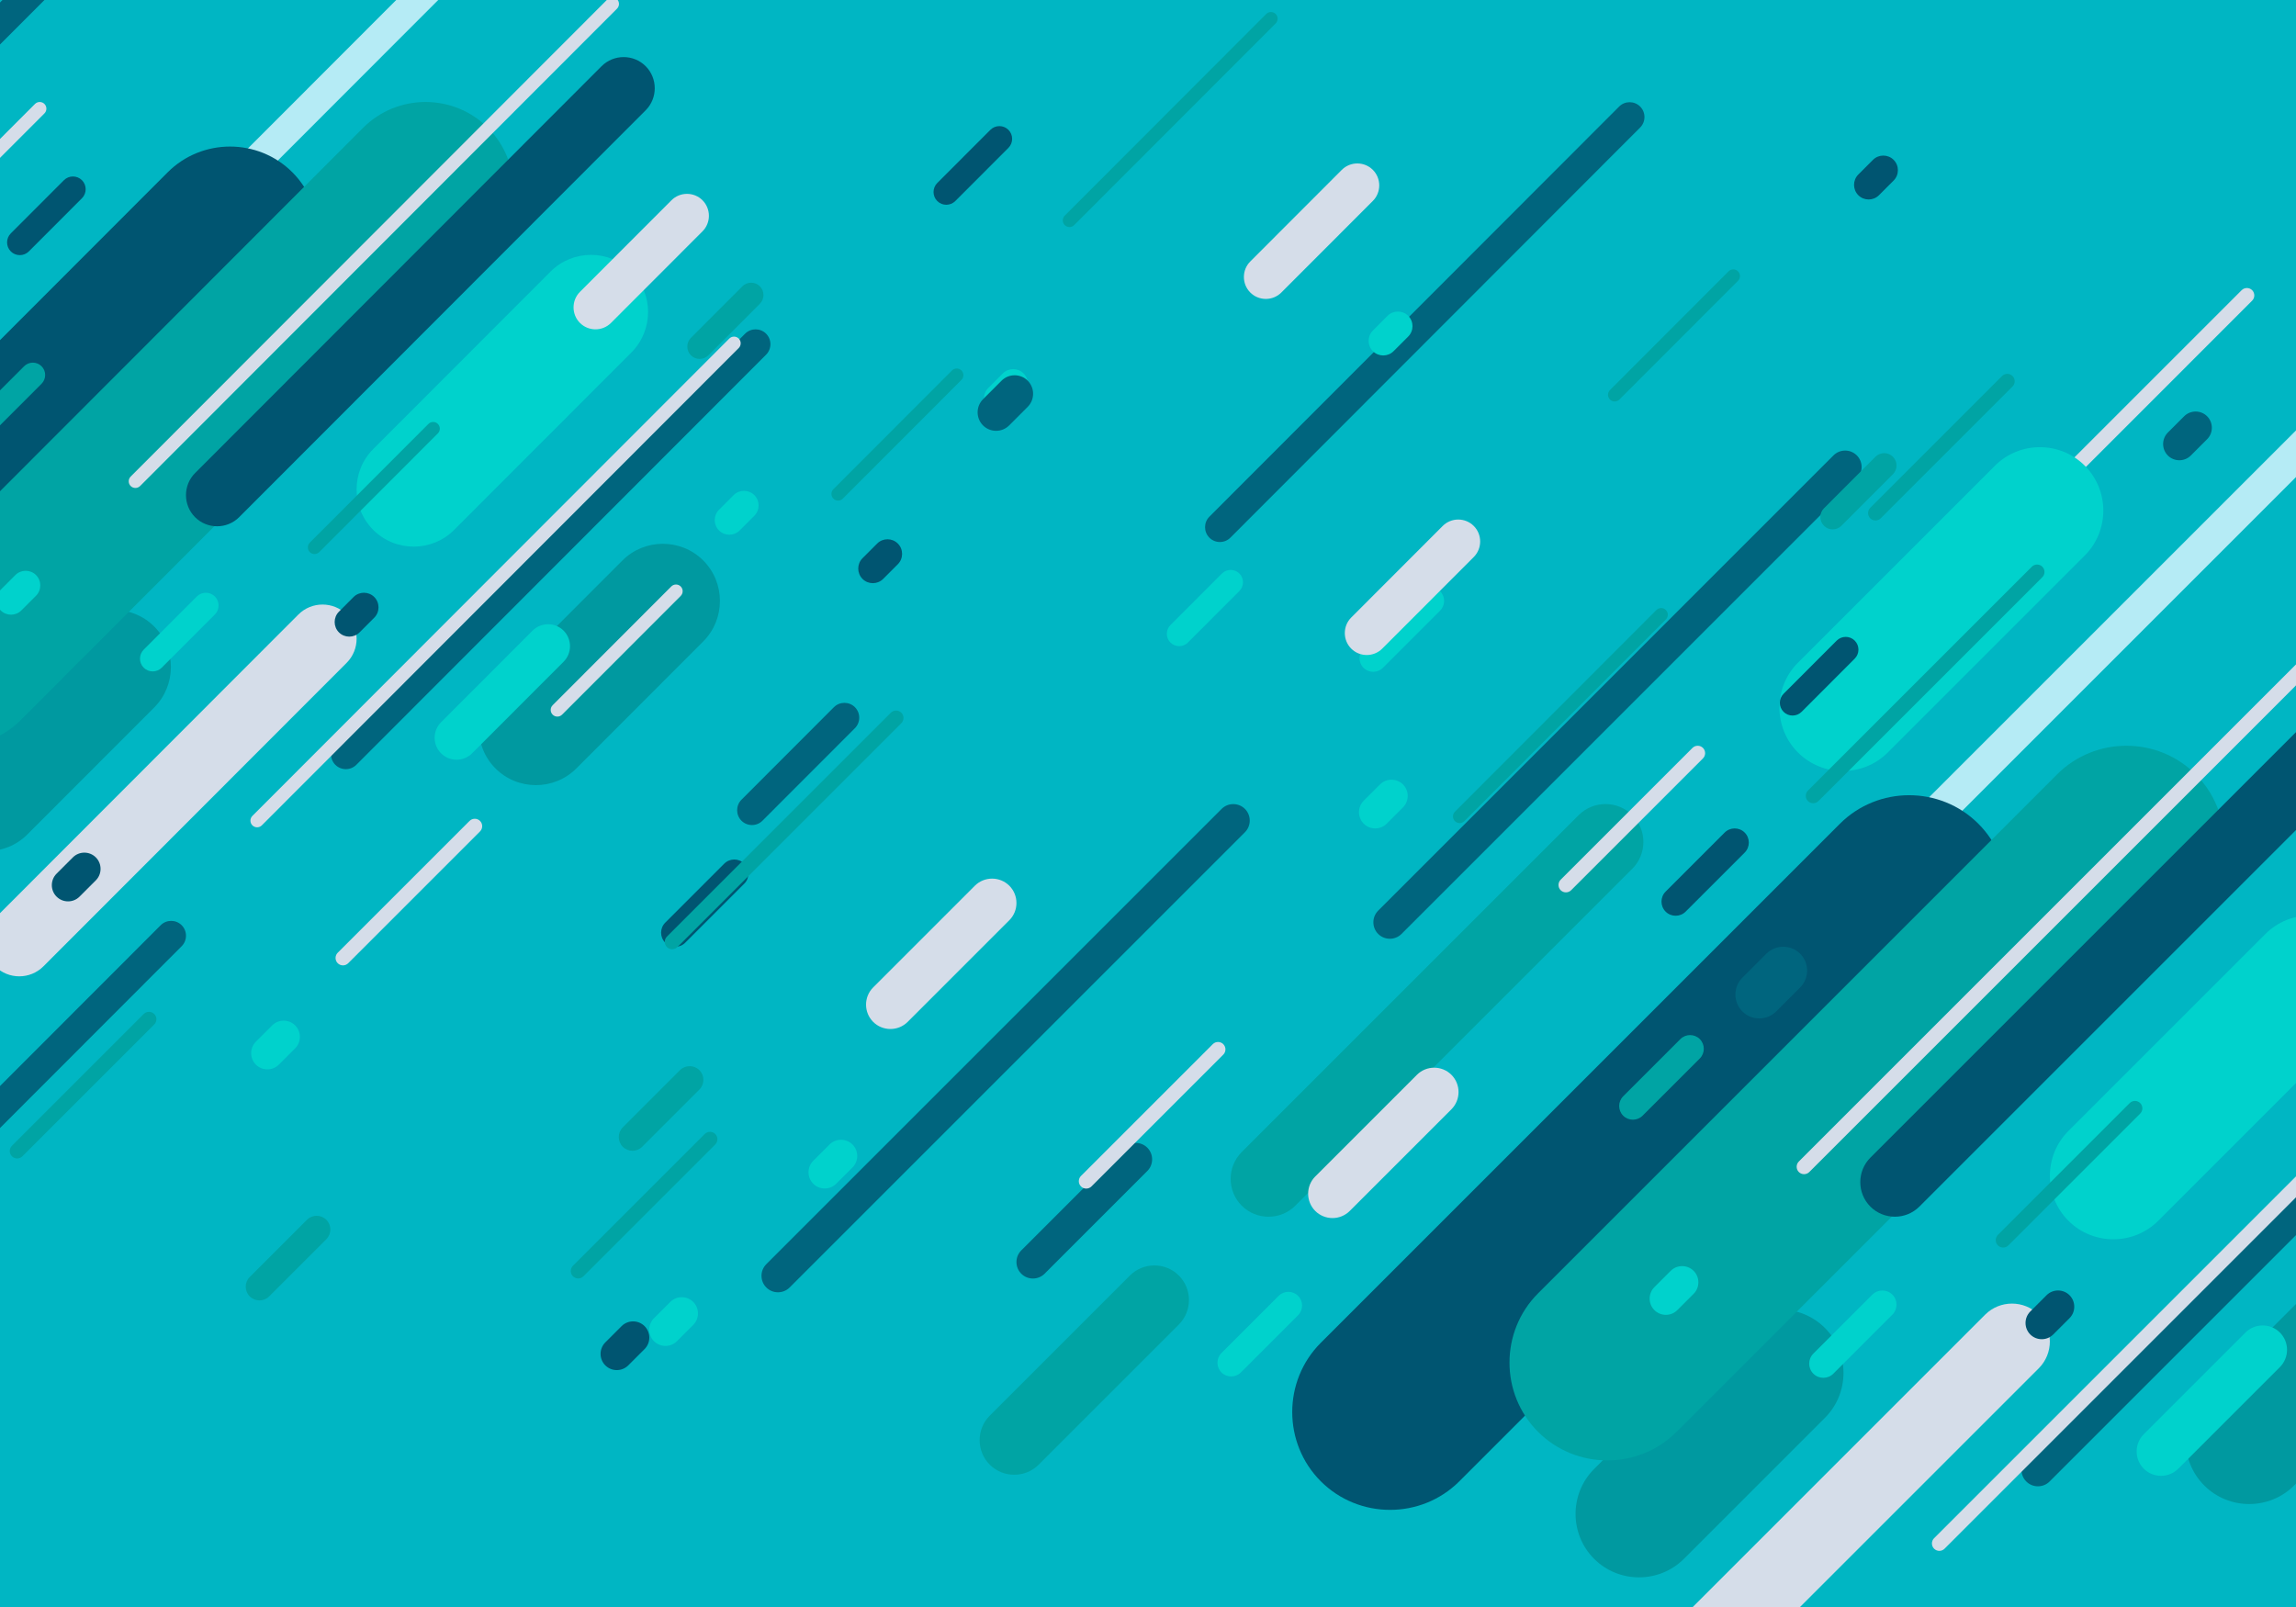 <?xml version="1.0" encoding="UTF-8" standalone="no"?>
<!DOCTYPE svg PUBLIC "-//W3C//DTD SVG 1.1//EN" "http://www.w3.org/Graphics/SVG/1.1/DTD/svg11.dtd">
<svg width="100%" height="100%" viewBox="0 0 2000 1400" version="1.1" xmlns="http://www.w3.org/2000/svg" xmlns:xlink="http://www.w3.org/1999/xlink" xml:space="preserve" xmlns:serif="http://www.serif.com/" style="fill-rule:evenodd;clip-rule:evenodd;stroke-linejoin:round;stroke-miterlimit:1.414;">
    <g id="BACKGROUND-1" serif:id="BACKGROUND 1" transform="matrix(1,0,0,1,750,450)">
        <g transform="matrix(5,0,0,2.818,-1000,-450)">
            <rect x="0" y="0" width="500" height="500" style="fill:rgb(0,182,195);"/>
        </g>
        <g transform="matrix(4.309,0,0,4.309,688.477,-135.064)">
            <path d="M0,148.964C-1.296,147.668 -1.296,145.546 0,144.25L144.25,0C145.546,-1.296 147.667,-1.296 148.964,0C150.26,1.296 150.26,3.418 148.964,4.714L4.714,148.964C3.418,150.26 1.296,150.26 0,148.964" style="fill:rgb(181,235,245);fill-rule:nonzero;"/>
        </g>
        <g transform="matrix(4.309,0,0,4.309,112.131,661.235)">
            <path d="M0,38.234C-2.722,35.512 -2.722,31.057 0,28.334L28.334,0C31.056,-2.722 35.511,-2.722 38.233,0C40.956,2.723 40.956,7.178 38.233,9.9L9.9,38.234C7.177,40.956 2.722,40.956 0,38.234" style="fill:rgb(0,164,164);fill-rule:nonzero;"/>
        </g>
        <g transform="matrix(4.309,0,0,4.309,1015.05,423.735)">
            <path d="M0,96.756C-1.296,95.46 -1.296,93.338 0,92.042L92.042,0C93.338,-1.296 95.459,-1.296 96.756,0C98.052,1.297 98.052,3.418 96.756,4.714L4.714,96.756C3.418,98.052 1.296,98.052 0,96.756" style="fill:rgb(0,101,126);fill-rule:nonzero;"/>
        </g>
        <g transform="matrix(4.309,0,0,4.309,450.512,-53.276)">
            <path d="M0,96.756C-1.296,95.46 -1.296,93.338 0,92.042L92.042,0C93.338,-1.296 95.459,-1.296 96.756,0C98.052,1.297 98.052,3.418 96.756,4.714L4.714,96.756C3.418,98.052 1.296,98.052 0,96.756" style="fill:rgb(0,101,126);fill-rule:nonzero;"/>
        </g>
        <g transform="matrix(4.309,0,0,4.309,139.614,549.857)">
            <path d="M0,25.479C-1.296,24.183 -1.296,22.061 0,20.765L20.765,0C22.061,-1.296 24.182,-1.296 25.479,0C26.775,1.297 26.775,3.418 25.479,4.714L4.714,25.479C3.418,26.775 1.296,26.775 0,25.479" style="fill:rgb(0,101,126);fill-rule:nonzero;"/>
        </g>
        <g transform="matrix(4.309,0,0,4.309,331.631,260.124)">
            <path d="M0,78.96C-2.982,75.978 -2.982,71.099 0,68.118L68.118,0C71.1,-2.982 75.979,-2.982 78.96,0C81.942,2.981 81.942,7.86 78.96,10.842L10.842,78.96C7.861,81.942 2.982,81.942 0,78.96" style="fill:rgb(0,164,164);fill-rule:nonzero;"/>
        </g>
        <g transform="matrix(4.309,0,0,4.309,400.526,267.673)">
            <path d="M0,132.936C-7.701,125.235 -7.701,112.634 0,104.933L104.933,0C112.634,-7.701 125.235,-7.701 132.936,0C140.637,7.701 140.637,20.302 132.936,28.003L28.003,132.936C20.302,140.637 7.701,140.637 0,132.936" style="fill:rgb(0,85,113);fill-rule:nonzero;"/>
        </g>
        <g transform="matrix(4.309,0,0,4.309,1051.76,363.669)">
            <path d="M0,57.982C-4.994,52.988 -4.994,44.817 0,39.823L39.824,-0.001C44.818,-4.994 52.989,-4.994 57.983,-0.001C62.976,4.993 62.976,13.164 57.983,18.158L18.159,57.982C13.165,62.976 4.994,62.976 0,57.982" style="fill:rgb(0,210,204);fill-rule:nonzero;"/>
        </g>
        <g transform="matrix(4.309,0,0,4.309,638.589,706.935)">
            <path d="M0,46.669C-4.994,41.675 -4.994,33.504 0,28.51L28.51,0C33.504,-4.994 41.675,-4.994 46.669,0C51.663,4.994 51.663,13.165 46.669,18.159L18.159,46.669C13.165,51.663 4.994,51.663 0,46.669" style="fill:rgb(0,153,160);fill-rule:nonzero;"/>
        </g>
        <g transform="matrix(4.309,0,0,4.309,1170.09,643.062)">
            <path d="M0,46.669C-4.994,41.675 -4.994,33.504 0,28.51L28.51,0C33.504,-4.994 41.676,-4.994 46.669,0C51.663,4.993 51.663,13.165 46.669,18.159L18.159,46.669C13.165,51.663 4.994,51.663 0,46.669" style="fill:rgb(0,153,160);fill-rule:nonzero;"/>
        </g>
        <g transform="matrix(4.309,0,0,4.309,685.709,695.309)">
            <path d="M0,78.96C-2.982,75.978 -2.982,71.099 0,68.118L68.118,0C71.1,-2.982 75.979,-2.982 78.96,0C81.942,2.981 81.942,7.86 78.96,10.842L10.842,78.96C7.861,81.942 2.982,81.942 0,78.96" style="fill:rgb(213,221,233);fill-rule:nonzero;"/>
        </g>
        <g transform="matrix(4.309,0,0,4.309,589.779,224.579)">
            <path d="M0,132.936C-7.701,125.235 -7.701,112.634 0,104.933L104.933,0C112.634,-7.701 125.235,-7.701 132.936,0C140.637,7.701 140.637,20.302 132.936,28.003L28.003,132.936C20.302,140.637 7.701,140.637 0,132.936" style="fill:rgb(0,164,164);fill-rule:nonzero;"/>
        </g>
        <g transform="matrix(4.309,0,0,4.309,879.257,165.059)">
            <path d="M0,101.214C-2.722,98.492 -2.722,94.037 0,91.314L91.314,0C94.036,-2.722 98.491,-2.722 101.213,0L101.214,0C103.936,2.723 103.936,7.178 101.214,9.9L9.9,101.214C7.177,103.936 2.722,103.936 0,101.214" style="fill:rgb(0,85,113);fill-rule:nonzero;"/>
        </g>
        <g transform="matrix(4.309,0,0,4.309,395.693,486.351)">
            <path d="M0,27.528C-1.917,25.61 -1.917,22.473 0,20.555L20.554,0.001C22.472,-1.917 25.609,-1.917 27.527,0.001C29.445,1.919 29.445,5.056 27.527,6.974L6.973,27.528C5.055,29.445 1.918,29.445 0,27.528" style="fill:rgb(213,221,233);fill-rule:nonzero;"/>
        </g>
        <g transform="matrix(4.309,0,0,4.309,769.76,344.192)">
            <path d="M0,-15.984C-1.113,-17.097 -2.935,-17.097 -4.049,-15.984L-15.983,-4.049C-17.096,-2.936 -17.096,-1.114 -15.983,-0.001C-14.87,1.113 -13.048,1.113 -11.934,-0.001L0,-11.935C1.113,-13.049 1.113,-14.871 0,-15.984" style="fill:rgb(0,85,113);fill-rule:nonzero;"/>
        </g>
        <g transform="matrix(4.309,0,0,4.309,898.42,746.726)">
            <path d="M0,-15.983C-1.113,-17.096 -2.935,-17.096 -4.049,-15.983L-15.983,-4.049C-17.096,-2.935 -17.096,-1.113 -15.983,0C-14.87,1.113 -13.048,1.113 -11.934,0L0,-11.934C1.113,-13.048 1.113,-14.87 0,-15.983" style="fill:rgb(0,210,204);fill-rule:nonzero;"/>
        </g>
        <g transform="matrix(4.309,0,0,4.309,816.91,100.299)">
            <path d="M0,109.248C-0.583,108.665 -0.583,107.71 0,107.127L107.127,0C107.71,-0.583 108.665,-0.583 109.248,0C109.831,0.583 109.831,1.538 109.248,2.121L2.121,109.248C1.538,109.831 0.583,109.831 0,109.248" style="fill:rgb(213,221,233);fill-rule:nonzero;"/>
        </g>
        <g transform="matrix(4.309,0,0,4.309,857.703,-197.199)">
            <path d="M0,82.175C-0.583,81.592 -0.583,80.637 0,80.054L80.054,0C80.637,-0.583 81.592,-0.583 82.175,0C82.758,0.583 82.758,1.538 82.175,2.121L2.121,82.175C1.538,82.758 0.583,82.758 0,82.175" style="fill:rgb(213,221,233);fill-rule:nonzero;"/>
        </g>
        <g transform="matrix(4.309,0,0,4.309,934.745,428.448)">
            <path d="M0,109.248C-0.583,108.665 -0.583,107.71 0,107.127L107.127,0C107.71,-0.583 108.665,-0.583 109.248,0C109.831,0.583 109.831,1.538 109.248,2.121L2.121,109.248C1.538,109.831 0.583,109.831 0,109.248" style="fill:rgb(213,221,233);fill-rule:nonzero;"/>
        </g>
        <g transform="matrix(4.309,0,0,4.309,191.615,459.642)">
            <path d="M0,28.769C-0.583,28.186 -0.583,27.231 0,26.648L26.647,0.001C27.23,-0.583 28.185,-0.583 28.768,0.001C29.352,0.584 29.352,1.539 28.768,2.122L2.121,28.769C1.538,29.352 0.583,29.352 0,28.769" style="fill:rgb(213,221,233);fill-rule:nonzero;"/>
        </g>
        <g transform="matrix(4.309,0,0,4.309,990.322,510.993)">
            <path d="M0,28.769C-0.583,28.186 -0.583,27.231 0,26.648L26.647,0.001C27.23,-0.583 28.185,-0.583 28.768,0.001C29.352,0.584 29.352,1.539 28.768,2.122L2.121,28.769C1.538,29.352 0.583,29.352 0,28.769" style="fill:rgb(0,164,164);fill-rule:nonzero;"/>
        </g>
        <g transform="matrix(4.309,0,0,4.309,879.118,-122.419)">
            <path d="M0,28.769C-0.583,28.186 -0.583,27.231 0,26.648L26.647,0.001C27.23,-0.583 28.185,-0.583 28.768,0.001C29.352,0.584 29.352,1.539 28.768,2.122L2.121,28.769C1.538,29.352 0.583,29.352 0,28.769" style="fill:rgb(0,164,164);fill-rule:nonzero;"/>
        </g>
        <g transform="matrix(4.309,0,0,4.309,609.46,201.571)">
            <path d="M0,28.769C-0.583,28.186 -0.583,27.231 0,26.648L26.647,0.001C27.23,-0.583 28.185,-0.583 28.768,0.001C29.352,0.584 29.352,1.539 28.768,2.122L2.121,28.769C1.538,29.352 0.583,29.352 0,28.769" style="fill:rgb(213,221,233);fill-rule:nonzero;"/>
        </g>
        <g transform="matrix(4.309,0,0,4.309,380.736,745.661)">
            <path d="M0,-15.489C-1.079,-16.568 -2.845,-16.568 -3.924,-15.489L-15.489,-3.923C-16.568,-2.844 -16.568,-1.078 -15.489,0.001C-14.41,1.079 -12.645,1.079 -11.566,0.001L0,-11.565C1.079,-12.644 1.079,-14.41 0,-15.489" style="fill:rgb(0,210,204);fill-rule:nonzero;"/>
        </g>
        <g transform="matrix(4.309,0,0,4.309,730.658,521.977)">
            <path d="M0,-15.489C-1.079,-16.568 -2.845,-16.568 -3.924,-15.489L-15.489,-3.923C-16.568,-2.844 -16.568,-1.079 -15.489,0C-14.41,1.079 -12.645,1.079 -11.566,0L0,-11.565C1.079,-12.644 1.079,-14.41 0,-15.489" style="fill:rgb(0,164,164);fill-rule:nonzero;"/>
        </g>
        <g transform="matrix(4.309,0,0,4.309,1117.39,710.917)">
            <path d="M0,27.526C-1.917,25.609 -1.917,22.471 0,20.553L20.554,-0.001C22.472,-1.918 25.609,-1.918 27.527,-0.001C29.445,1.917 29.445,5.055 27.527,6.972L6.973,27.526C5.055,29.444 1.918,29.444 0,27.526" style="fill:rgb(0,210,204);fill-rule:nonzero;"/>
        </g>
        <g transform="matrix(4.309,0,0,4.309,1172.57,-53.16)">
            <path d="M0,-7.935C-1.276,-9.212 -3.365,-9.212 -4.642,-7.935L-7.935,-4.642C-9.212,-3.365 -9.212,-1.276 -7.935,0C-6.659,1.277 -4.57,1.277 -3.293,0L0,-3.293C1.277,-4.569 1.277,-6.658 0,-7.935" style="fill:rgb(0,101,126);fill-rule:nonzero;"/>
        </g>
        <g transform="matrix(4.309,0,0,4.309,472.105,267.584)">
            <path d="M0,-7.935C-1.277,-9.212 -3.366,-9.212 -4.642,-7.935L-7.935,-4.642C-9.212,-3.365 -9.212,-1.276 -7.935,0C-6.659,1.277 -4.57,1.277 -3.293,0L0,-3.293C1.277,-4.57 1.277,-6.658 0,-7.935" style="fill:rgb(0,210,204);fill-rule:nonzero;"/>
        </g>
        <g transform="matrix(4.309,0,0,4.309,816.168,-44.285)">
            <path d="M0,57.982C-4.994,52.988 -4.994,44.817 0,39.823L39.824,-0.001C44.818,-4.994 52.989,-4.994 57.983,-0.001C62.976,4.993 62.976,13.164 57.983,18.158L18.159,57.982C13.165,62.976 4.994,62.976 0,57.982" style="fill:rgb(0,210,204);fill-rule:nonzero;"/>
        </g>
        <g transform="matrix(4.309,0,0,4.309,824.857,43.702)">
            <path d="M0,47.384C-0.583,46.801 -0.583,45.846 0,45.263L45.263,0C45.846,-0.583 46.801,-0.583 47.384,0C47.967,0.583 47.967,1.538 47.384,2.121L2.121,47.384C1.538,47.967 0.583,47.967 0,47.384" style="fill:rgb(0,164,164);fill-rule:nonzero;"/>
        </g>
        <g transform="matrix(4.309,0,0,4.309,725.291,691.347)">
            <path d="M0,-7.935C-1.277,-9.212 -3.366,-9.212 -4.642,-7.935L-7.935,-4.642C-9.212,-3.365 -9.212,-1.276 -7.935,0C-6.659,1.277 -4.57,1.277 -3.293,0L0,-3.293C1.277,-4.569 1.277,-6.658 0,-7.935" style="fill:rgb(0,210,204);fill-rule:nonzero;"/>
        </g>
        <g transform="matrix(4.309,0,0,4.309,1052.72,712.571)">
            <path d="M0,-7.935C-1.277,-9.212 -3.366,-9.212 -4.642,-7.935L-7.935,-4.642C-9.212,-3.365 -9.212,-1.276 -7.935,0C-6.659,1.277 -4.57,1.277 -3.293,0L0,-3.293C1.277,-4.57 1.277,-6.658 0,-7.935" style="fill:rgb(0,85,113);fill-rule:nonzero;"/>
        </g>
        <g transform="matrix(3.878,0,0,3.882,-751.748,-662.724)">
            <path d="M0,148.964C-1.296,147.668 -1.296,145.546 0,144.25L144.25,0C145.546,-1.296 147.667,-1.296 148.964,0C150.26,1.296 150.26,3.418 148.964,4.714L4.714,148.964C3.418,150.26 1.296,150.26 0,148.964" style="fill:rgb(181,235,245);fill-rule:nonzero;"/>
        </g>
        <g transform="matrix(3.878,0,0,3.882,-457.892,-159.303)">
            <path d="M0,96.756C-1.296,95.46 -1.296,93.338 0,92.042L92.042,0C93.338,-1.296 95.459,-1.296 96.756,0C98.052,1.297 98.052,3.418 96.756,4.714L4.714,96.756C3.418,98.052 1.296,98.052 0,96.756" style="fill:rgb(0,101,126);fill-rule:nonzero;"/>
        </g>
        <g transform="matrix(3.878,0,0,3.882,-790.939,356.035)">
            <path d="M0,51.363C-1.296,50.067 -1.296,47.945 0,46.649L46.649,0C47.945,-1.296 50.066,-1.296 51.363,0C52.659,1.297 52.659,3.418 51.363,4.714L4.714,51.363C3.418,52.659 1.296,52.659 0,51.363" style="fill:rgb(0,101,126);fill-rule:nonzero;"/>
        </g>
        <g transform="matrix(3.878,0,0,3.882,-965.872,-589.041)">
            <path d="M0,96.756C-1.296,95.46 -1.296,93.338 0,92.042L92.042,0C93.338,-1.296 95.459,-1.296 96.756,0C98.052,1.297 98.052,3.418 96.756,4.714L4.714,96.756C3.418,98.052 1.296,98.052 0,96.756" style="fill:rgb(0,101,126);fill-rule:nonzero;"/>
        </g>
        <g transform="matrix(3.878,0,0,3.882,-1010.85,-299.899)">
            <path d="M0,132.936C-7.701,125.235 -7.701,112.634 0,104.933L104.933,0C112.634,-7.701 125.235,-7.701 132.936,0C140.637,7.701 140.637,20.302 132.936,28.003L28.003,132.936C20.302,140.637 7.701,140.637 0,132.936" style="fill:rgb(0,85,113);fill-rule:nonzero;"/>
        </g>
        <g transform="matrix(3.878,0,0,3.882,-424.86,-213.416)">
            <path d="M0,57.982C-4.994,52.988 -4.994,44.817 0,39.823L39.824,-0.001C44.818,-4.994 52.989,-4.994 57.983,-0.001C62.976,4.993 62.976,13.164 57.983,18.158L18.159,57.982C13.165,62.976 4.994,62.976 0,57.982" style="fill:rgb(0,210,204);fill-rule:nonzero;"/>
        </g>
        <g transform="matrix(3.878,0,0,3.882,-796.638,95.831)">
            <path d="M0,46.669C-4.994,41.675 -4.994,33.504 0,28.51L28.51,0C33.504,-4.994 41.675,-4.994 46.669,0C51.663,4.994 51.663,13.165 46.669,18.159L18.158,46.669C13.165,51.663 4.994,51.663 0,46.669" style="fill:rgb(0,153,160);fill-rule:nonzero;"/>
        </g>
        <g transform="matrix(3.878,0,0,3.882,-318.387,38.288)">
            <path d="M0,46.669C-4.994,41.675 -4.994,33.504 0,28.51L28.51,0C33.504,-4.994 41.675,-4.994 46.669,0C51.663,4.993 51.663,13.165 46.669,18.159L18.159,46.669C13.165,51.663 4.994,51.663 0,46.669" style="fill:rgb(0,153,160);fill-rule:nonzero;"/>
        </g>
        <g transform="matrix(3.878,0,0,3.882,-754.239,85.358)">
            <path d="M0,78.96C-2.982,75.978 -2.982,71.099 0,68.118L68.118,0C71.1,-2.982 75.979,-2.982 78.96,0C81.942,2.981 81.942,7.86 78.96,10.842L10.842,78.96C7.861,81.942 2.982,81.942 0,78.96" style="fill:rgb(213,221,233);fill-rule:nonzero;"/>
        </g>
        <g transform="matrix(3.878,0,0,3.882,-840.558,-338.722)">
            <path d="M0,132.936C-7.701,125.235 -7.701,112.634 0,104.933L104.933,0C112.634,-7.701 125.235,-7.701 132.936,0C140.637,7.701 140.637,20.302 132.936,28.003L28.003,132.936C20.302,140.637 7.701,140.637 0,132.936" style="fill:rgb(0,164,164);fill-rule:nonzero;"/>
        </g>
        <g transform="matrix(3.878,0,0,3.882,-580.082,-392.343)">
            <path d="M0,101.214C-2.722,98.492 -2.722,94.037 0,91.314L91.314,0C94.036,-2.722 98.491,-2.722 101.214,0C103.936,2.723 103.936,7.178 101.214,9.9L9.9,101.214C7.177,103.936 2.722,103.936 0,101.214" style="fill:rgb(0,85,113);fill-rule:nonzero;"/>
        </g>
        <g transform="matrix(3.878,0,0,3.882,-244.813,-275.531)">
            <path d="M0,27.527C-1.918,25.609 -1.918,22.472 0,20.554L20.554,0C22.472,-1.917 25.609,-1.917 27.527,0C29.444,1.918 29.444,5.055 27.527,6.973L6.973,27.527C5.055,29.444 1.917,29.444 0,27.527" style="fill:rgb(213,221,233);fill-rule:nonzero;"/>
        </g>
        <g transform="matrix(3.878,0,0,3.882,-678.608,-230.967)">
            <path d="M0,-15.983C-1.113,-17.096 -2.935,-17.096 -4.049,-15.983L-15.983,-4.049C-17.097,-2.935 -17.097,-1.113 -15.983,0C-14.87,1.113 -13.048,1.113 -11.934,0L0,-11.934C1.113,-13.048 1.113,-14.87 0,-15.983" style="fill:rgb(0,85,113);fill-rule:nonzero;"/>
        </g>
        <g transform="matrix(3.878,0,0,3.882,-562.838,131.68)">
            <path d="M0,-15.983C-1.113,-17.096 -2.935,-17.096 -4.049,-15.983L-15.983,-4.048C-17.097,-2.935 -17.097,-1.113 -15.983,0C-14.87,1.113 -13.048,1.113 -11.934,0L0,-11.934C1.113,-13.048 1.113,-14.87 0,-15.983" style="fill:rgb(0,210,204);fill-rule:nonzero;"/>
        </g>
        <g transform="matrix(3.878,0,0,3.882,-636.182,-450.686)">
            <path d="M0,109.248C-0.583,108.665 -0.583,107.71 0,107.127L107.127,0C107.71,-0.583 108.665,-0.583 109.248,0C109.831,0.583 109.831,1.538 109.248,2.121L2.121,109.248C1.538,109.831 0.583,109.831 0,109.248" style="fill:rgb(213,221,233);fill-rule:nonzero;"/>
        </g>
        <g transform="matrix(3.878,0,0,3.882,-530.153,-155.057)">
            <path d="M0,109.248C-0.583,108.665 -0.583,107.71 0,107.127L107.127,0C107.71,-0.583 108.665,-0.583 109.248,0C109.831,0.583 109.831,1.538 109.248,2.121L2.121,109.248C1.538,109.831 0.583,109.831 0,109.248" style="fill:rgb(213,221,233);fill-rule:nonzero;"/>
        </g>
        <g transform="matrix(3.878,0,0,3.882,-480.143,-80.692)">
            <path d="M0,28.769C-0.583,28.186 -0.583,27.231 0,26.648L26.647,0.001C27.23,-0.583 28.185,-0.583 28.768,0.001C29.352,0.584 29.352,1.539 28.768,2.122L2.121,28.769C1.538,29.352 0.583,29.352 0,28.769" style="fill:rgb(0,164,164);fill-rule:nonzero;"/>
        </g>
        <g transform="matrix(3.878,0,0,3.882,-822.849,-359.45)">
            <path d="M0,28.769C-0.583,28.186 -0.583,27.231 0,26.648L26.647,0.001C27.23,-0.583 28.185,-0.583 28.768,0.001C29.352,0.584 29.352,1.539 28.768,2.122L2.121,28.769C1.538,29.352 0.583,29.352 0,28.769" style="fill:rgb(213,221,233);fill-rule:nonzero;"/>
        </g>
        <g transform="matrix(3.878,0,0,3.882,-713.793,-70.796)">
            <path d="M0,-15.489C-1.079,-16.568 -2.845,-16.568 -3.924,-15.489L-15.489,-3.923C-16.568,-2.844 -16.568,-1.079 -15.489,0C-14.41,1.079 -12.645,1.079 -11.566,0L0,-11.565C1.079,-12.644 1.079,-14.41 0,-15.489" style="fill:rgb(0,164,164);fill-rule:nonzero;"/>
        </g>
        <g transform="matrix(3.878,0,0,3.882,-365.81,99.419)">
            <path d="M0,27.526C-1.917,25.609 -1.917,22.471 0,20.553L20.554,-0.001C22.472,-1.918 25.609,-1.918 27.527,-0.001C29.445,1.917 29.445,5.055 27.527,6.972L6.973,27.526C5.055,29.444 1.918,29.444 0,27.526" style="fill:rgb(0,210,204);fill-rule:nonzero;"/>
        </g>
        <g transform="matrix(3.878,0,0,3.882,-718.623,81.792)">
            <path d="M0,-7.936C-1.277,-9.212 -3.366,-9.212 -4.642,-7.936L-7.935,-4.643C-9.212,-3.366 -9.212,-1.277 -7.935,-0.001C-6.659,1.276 -4.57,1.276 -3.293,-0.001L0,-3.294C1.276,-4.57 1.276,-6.659 0,-7.936" style="fill:rgb(0,210,204);fill-rule:nonzero;"/>
        </g>
        <g transform="matrix(3.878,0,0,3.882,-423.997,100.91)">
            <path d="M0,-7.935C-1.277,-9.212 -3.365,-9.212 -4.642,-7.935L-7.935,-4.642C-9.212,-3.365 -9.212,-1.276 -7.935,0C-6.659,1.277 -4.57,1.277 -3.293,0L0,-3.293C1.277,-4.569 1.277,-6.658 0,-7.935" style="fill:rgb(0,85,113);fill-rule:nonzero;"/>
        </g>
        <g transform="matrix(4.309,0,0,4.309,-82.478,254.712)">
            <path d="M0,96.756C-1.296,95.46 -1.296,93.338 0,92.042L92.042,0C93.338,-1.296 95.459,-1.296 96.756,0C98.052,1.297 98.052,3.418 96.756,4.714L4.714,96.756C3.418,98.052 1.296,98.052 0,96.756" style="fill:rgb(0,101,126);fill-rule:nonzero;"/>
        </g>
        <g transform="matrix(4.309,0,0,4.309,10.603,321.646)">
            <path d="M0,27.526C-1.918,25.609 -1.918,22.471 0,20.553L20.554,-0.001C22.472,-1.918 25.609,-1.918 27.527,-0.001C29.444,1.917 29.444,5.055 27.527,6.972L6.973,27.526C5.055,29.444 1.917,29.444 0,27.526" style="fill:rgb(213,221,233);fill-rule:nonzero;"/>
        </g>
        <g transform="matrix(4.309,0,0,4.309,-101.664,371.266)">
            <path d="M0,-15.984C-1.113,-17.097 -2.935,-17.097 -4.049,-15.984L-15.983,-4.05C-17.096,-2.936 -17.096,-1.114 -15.983,-0.001C-14.87,1.113 -13.048,1.113 -11.934,-0.001L0,-11.935C1.113,-13.049 1.113,-14.871 0,-15.984" style="fill:rgb(0,85,113);fill-rule:nonzero;"/>
        </g>
        <g transform="matrix(4.309,0,0,4.309,-250.929,537.914)">
            <path d="M0,28.769C-0.583,28.186 -0.583,27.231 0,26.648L26.647,0.001C27.23,-0.583 28.185,-0.583 28.768,0.001C29.352,0.584 29.352,1.539 28.768,2.122L2.121,28.769C1.538,29.352 0.583,29.352 0,28.769" style="fill:rgb(0,164,164);fill-rule:nonzero;"/>
        </g>
        <g transform="matrix(4.309,0,0,4.309,504.457,131.787)">
            <path d="M0,-15.489C-1.079,-16.568 -2.845,-16.568 -3.924,-15.489L-15.489,-3.923C-16.568,-2.844 -16.568,-1.079 -15.489,0C-14.41,1.079 -12.645,1.079 -11.566,0L0,-11.565C1.079,-12.644 1.079,-14.41 0,-15.489" style="fill:rgb(0,210,204);fill-rule:nonzero;"/>
        </g>
        <g transform="matrix(4.309,0,0,4.309,-140.766,549.052)">
            <path d="M0,-15.489C-1.079,-16.568 -2.845,-16.568 -3.924,-15.489L-15.489,-3.923C-16.568,-2.844 -16.568,-1.079 -15.489,0C-14.41,1.079 -12.645,1.079 -11.566,0L0,-11.565C1.079,-12.644 1.079,-14.41 0,-15.489" style="fill:rgb(0,164,164);fill-rule:nonzero;"/>
        </g>
        <g transform="matrix(6.34,0,0,6.34,818.062,431.168)">
            <path d="M0,-7.935C-1.277,-9.212 -3.366,-9.212 -4.642,-7.935L-7.935,-4.642C-9.212,-3.365 -9.212,-1.276 -7.935,0C-6.659,1.277 -4.57,1.277 -3.293,0L0,-3.293C1.277,-4.57 1.277,-6.658 0,-7.935" style="fill:rgb(0,101,126);fill-rule:nonzero;"/>
        </g>
        <g transform="matrix(4.309,0,0,4.309,-7.405,581.268)">
            <path d="M0,-7.935C-1.277,-9.212 -3.366,-9.212 -4.642,-7.935L-7.935,-4.642C-9.212,-3.365 -9.212,-1.276 -7.935,0C-6.659,1.277 -4.57,1.277 -3.293,0L0,-3.293C1.277,-4.57 1.277,-6.659 0,-7.935" style="fill:rgb(0,210,204);fill-rule:nonzero;"/>
        </g>
        <g transform="matrix(4.309,0,0,4.309,-169.044,170.905)">
            <path d="M0,47.384C-0.583,46.801 -0.583,45.846 0,45.263L45.263,0C45.846,-0.583 46.801,-0.583 47.384,0C47.967,0.583 47.967,1.538 47.384,2.121L2.121,47.384C1.538,47.967 0.583,47.967 0,47.384" style="fill:rgb(0,164,164);fill-rule:nonzero;"/>
        </g>
        <g transform="matrix(4.309,0,0,4.309,-146.134,718.422)">
            <path d="M0,-7.935C-1.277,-9.212 -3.366,-9.212 -4.642,-7.935L-7.935,-4.642C-9.212,-3.365 -9.212,-1.276 -7.935,0C-6.659,1.277 -4.57,1.277 -3.293,0L0,-3.293C1.277,-4.569 1.277,-6.658 0,-7.935" style="fill:rgb(0,210,204);fill-rule:nonzero;"/>
        </g>
        <g transform="matrix(4.309,0,0,4.309,-188.531,739.496)">
            <path d="M0,-7.936C-1.277,-9.212 -3.365,-9.212 -4.642,-7.936L-7.935,-4.643C-9.212,-3.366 -9.212,-1.277 -7.935,-0.001C-6.659,1.276 -4.57,1.276 -3.293,-0.001L0,-3.294C1.277,-4.57 1.277,-6.659 0,-7.936" style="fill:rgb(0,85,113);fill-rule:nonzero;"/>
        </g>
        <g transform="matrix(3.878,0,0,3.882,303.475,-357.188)">
            <path d="M0,96.756C-1.296,95.46 -1.296,93.338 0,92.042L92.042,0C93.338,-1.296 95.459,-1.296 96.756,0C98.052,1.297 98.052,3.418 96.756,4.714L4.714,96.756C3.418,98.052 1.296,98.052 0,96.756" style="fill:rgb(0,101,126);fill-rule:nonzero;"/>
        </g>
        <g transform="matrix(3.878,0,0,3.882,-104.117,166.089)">
            <path d="M0,25.479C-1.296,24.183 -1.296,22.061 0,20.765L20.765,0C22.061,-1.296 24.182,-1.296 25.479,0C26.775,1.297 26.775,3.418 25.479,4.714L4.714,25.479C3.418,26.775 1.296,26.775 0,25.479" style="fill:rgb(0,101,126);fill-rule:nonzero;"/>
        </g>
        <g transform="matrix(3.878,0,0,3.882,339.108,-302.019)">
            <path d="M0,27.526C-1.918,25.609 -1.918,22.471 0,20.553L20.554,-0.001C22.471,-1.918 25.609,-1.918 27.527,-0.001C29.444,1.917 29.444,5.054 27.527,6.972L6.973,27.526C5.055,29.444 1.918,29.444 0,27.526" style="fill:rgb(213,221,233);fill-rule:nonzero;"/>
        </g>
        <g transform="matrix(3.878,0,0,3.882,128.414,-274.849)">
            <path d="M0,-15.983C-1.113,-17.096 -2.935,-17.096 -4.049,-15.983L-15.983,-4.049C-17.097,-2.935 -17.097,-1.113 -15.983,0C-14.87,1.113 -13.048,1.113 -11.934,0L0,-11.934C1.113,-13.048 1.113,-14.87 0,-15.983" style="fill:rgb(0,85,113);fill-rule:nonzero;"/>
        </g>
        <g transform="matrix(3.878,0,0,3.882,-268.6,60.914)">
            <path d="M0,28.769C-0.583,28.186 -0.583,27.231 0,26.648L26.647,0.001C27.23,-0.583 28.185,-0.583 28.768,0.001C29.352,0.584 29.352,1.539 28.768,2.122L2.121,28.769C1.538,29.352 0.583,29.352 0,28.769" style="fill:rgb(213,221,233);fill-rule:nonzero;"/>
        </g>
        <g transform="matrix(3.878,0,0,3.882,-24.063,-127.268)">
            <path d="M0,28.769C-0.583,28.186 -0.583,27.231 0,26.648L26.647,0.001C27.23,-0.583 28.185,-0.583 28.768,0.001C29.352,0.584 29.352,1.539 28.768,2.122L2.121,28.769C1.538,29.352 0.583,29.352 0,28.769" style="fill:rgb(0,164,164);fill-rule:nonzero;"/>
        </g>
        <g transform="matrix(3.878,0,0,3.882,-88.091,-140.459)">
            <path d="M0,-15.489C-1.079,-16.568 -2.845,-16.568 -3.924,-15.489L-15.489,-3.923C-16.568,-2.844 -16.568,-1.079 -15.489,0C-14.41,1.079 -12.645,1.079 -11.566,0L0,-11.565C1.079,-12.644 1.079,-14.41 0,-15.489" style="fill:rgb(0,164,164);fill-rule:nonzero;"/>
        </g>
        <g transform="matrix(3.878,0,0,3.882,141.583,-93.907)">
            <path d="M0,-7.935C-1.277,-9.212 -3.366,-9.212 -4.642,-7.935L-7.935,-4.642C-9.212,-3.365 -9.212,-1.276 -7.935,0C-6.659,1.277 -4.57,1.277 -3.293,0L0,-3.293C1.277,-4.57 1.277,-6.658 0,-7.935" style="fill:rgb(0,210,204);fill-rule:nonzero;"/>
        </g>
        <g transform="matrix(3.878,0,0,3.882,177.459,-437.821)">
            <path d="M0,47.384C-0.583,46.801 -0.583,45.846 0,45.263L45.263,0C45.846,-0.583 46.801,-0.583 47.384,0C47.967,0.583 47.967,1.538 47.384,2.121L2.121,47.384C1.538,47.967 0.583,47.967 0,47.384" style="fill:rgb(0,164,164);fill-rule:nonzero;"/>
        </g>
        <g transform="matrix(3.878,0,0,3.882,-92.922,12.129)">
            <path d="M0,-7.936C-1.277,-9.212 -3.366,-9.212 -4.642,-7.936L-7.935,-4.643C-9.212,-3.366 -9.212,-1.277 -7.935,-0.001C-6.659,1.276 -4.57,1.276 -3.293,-0.001L0,-3.294C1.277,-4.57 1.277,-6.659 0,-7.936" style="fill:rgb(0,210,204);fill-rule:nonzero;"/>
        </g>
        <g transform="matrix(3.878,0,0,3.882,32.084,54.334)">
            <path d="M0,-7.935C-1.277,-9.212 -3.366,-9.212 -4.642,-7.935L-7.935,-4.642C-9.212,-3.365 -9.212,-1.276 -7.935,0C-6.659,1.277 -4.57,1.277 -3.293,0L0,-3.293C1.276,-4.57 1.276,-6.658 0,-7.935" style="fill:rgb(0,85,113);fill-rule:nonzero;"/>
        </g>
        <g transform="matrix(3.878,0,0,3.882,533.763,115.057)">
            <path d="M0,-27.526C1.917,-25.609 1.917,-22.471 0,-20.553L-20.554,0.001C-22.472,1.918 -25.609,1.918 -27.527,0.001C-29.444,-1.917 -29.444,-5.055 -27.527,-6.972L-6.973,-27.526C-5.055,-29.444 -1.918,-29.444 0,-27.526" style="fill:rgb(213,221,233);fill-rule:nonzero;"/>
        </g>
        <g transform="matrix(3.878,0,0,3.882,803.633,108.086)">
            <path d="M0,15.984C1.113,17.097 2.935,17.097 4.049,15.984L15.983,4.049C17.096,2.936 17.096,1.114 15.983,0.001C14.87,-1.113 13.048,-1.113 11.934,0.001L0,11.935C-1.113,13.049 -1.113,14.871 0,15.984" style="fill:rgb(0,85,113);fill-rule:nonzero;"/>
        </g>
        <g transform="matrix(3.878,0,0,3.882,763.957,-101.93)">
            <path d="M0,-28.769C0.583,-28.186 0.583,-27.231 0,-26.648L-26.647,-0.001C-27.23,0.583 -28.185,0.583 -28.768,-0.001C-29.352,-0.584 -29.352,-1.539 -28.768,-2.122L-2.121,-28.769C-1.538,-29.352 -0.583,-29.352 0,-28.769" style="fill:rgb(0,164,164);fill-rule:nonzero;"/>
        </g>
        <g transform="matrix(3.878,0,0,3.882,269.545,49.638)">
            <path d="M0,15.489C1.079,16.568 2.845,16.568 3.924,15.489L15.489,3.923C16.568,2.844 16.568,1.079 15.489,0C14.41,-1.079 12.645,-1.079 11.566,0L0,11.565C-1.079,12.644 -1.079,14.41 0,15.489" style="fill:rgb(0,210,204);fill-rule:nonzero;"/>
        </g>
        <g transform="matrix(3.878,0,0,3.882,838.818,-52.081)">
            <path d="M0,15.489C1.079,16.568 2.845,16.568 3.924,15.489L15.489,3.923C16.568,2.844 16.568,1.079 15.489,0C14.41,-1.079 12.645,-1.079 11.566,0L0,11.565C-1.079,12.644 -1.079,14.41 0,15.489" style="fill:rgb(0,164,164);fill-rule:nonzero;"/>
        </g>
        <g transform="matrix(4.906,0,0,4.912,106.284,-118.36)">
            <path d="M0,7.935C1.277,9.212 3.366,9.212 4.642,7.935L7.935,4.642C9.212,3.365 9.212,1.276 7.935,0C6.659,-1.277 4.57,-1.277 3.293,0L0,3.293C-1.276,4.57 -1.276,6.658 0,7.935" style="fill:rgb(0,101,126);fill-rule:nonzero;"/>
        </g>
        <g transform="matrix(3.878,0,0,3.882,445.909,-174.854)">
            <path d="M0,7.935C1.277,9.212 3.365,9.212 4.642,7.935L7.935,4.642C9.212,3.365 9.212,1.276 7.935,0C6.659,-1.277 4.57,-1.277 3.293,0L0,3.293C-1.277,4.569 -1.277,6.658 0,7.935" style="fill:rgb(0,210,204);fill-rule:nonzero;"/>
        </g>
        <g transform="matrix(3.878,0,0,3.882,701.108,265.365)">
            <path d="M0,-47.384C0.583,-46.801 0.583,-45.846 0,-45.263L-45.263,0C-45.846,0.583 -46.801,0.583 -47.384,0C-47.967,-0.583 -47.967,-1.538 -47.384,-2.121L-2.121,-47.384C-1.538,-47.967 -0.583,-47.967 0,-47.384" style="fill:rgb(0,164,164);fill-rule:nonzero;"/>
        </g>
        <g transform="matrix(3.878,0,0,3.882,868.739,-310.739)">
            <path d="M0,7.935C1.277,9.212 3.365,9.212 4.642,7.935L7.935,4.642C9.212,3.365 9.212,1.276 7.935,0C6.659,-1.277 4.57,-1.277 3.293,0L0,3.293C-1.277,4.569 -1.277,6.658 0,7.935" style="fill:rgb(0,85,113);fill-rule:nonzero;"/>
        </g>
        <g transform="matrix(4.309,0,0,4.309,-331.856,389.144)">
            <path d="M0,-28.769C0.583,-28.186 0.583,-27.231 0,-26.648L-26.647,-0.001C-27.23,0.583 -28.185,0.583 -28.768,-0.001C-29.352,-0.584 -29.352,-1.539 -28.768,-2.122L-2.121,-28.769C-1.538,-29.352 -0.583,-29.352 0,-28.769" style="fill:rgb(213,221,233);fill-rule:nonzero;"/>
        </g>
        <g transform="matrix(4.309,0,0,4.309,-615.658,557.336)">
            <path d="M0,-28.769C0.583,-28.186 0.583,-27.231 0,-26.648L-26.647,-0.001C-27.23,0.583 -28.185,0.583 -28.768,-0.001C-29.352,-0.584 -29.352,-1.539 -28.768,-2.122L-2.121,-28.769C-1.538,-29.352 -0.583,-29.352 0,-28.769" style="fill:rgb(0,164,164);fill-rule:nonzero;"/>
        </g>
        <g transform="matrix(4.309,0,0,4.309,-532.463,612.669)">
            <path d="M0,15.489C1.079,16.568 2.845,16.568 3.924,15.489L15.489,3.923C16.568,2.844 16.568,1.079 15.489,0C14.41,-1.079 12.645,-1.079 11.566,0L0,11.565C-1.079,12.644 -1.079,14.41 0,15.489" style="fill:rgb(0,164,164);fill-rule:nonzero;"/>
        </g>
        <g transform="matrix(4.309,0,0,4.309,-527.095,443.299)">
            <path d="M0,7.935C1.277,9.212 3.366,9.212 4.642,7.935L7.935,4.642C9.212,3.365 9.212,1.276 7.935,0C6.659,-1.277 4.57,-1.277 3.293,0L0,3.293C-1.276,4.569 -1.276,6.658 0,7.935" style="fill:rgb(0,210,204);fill-rule:nonzero;"/>
        </g>
        <g transform="matrix(4.309,0,0,4.309,-700.719,296.941)">
            <path d="M0,7.935C1.277,9.212 3.366,9.212 4.642,7.935L7.935,4.642C9.212,3.365 9.212,1.276 7.935,0C6.659,-1.277 4.57,-1.277 3.293,0L0,3.293C-1.277,4.57 -1.277,6.659 0,7.935" style="fill:rgb(0,85,113);fill-rule:nonzero;"/>
        </g>
    </g>
</svg>
